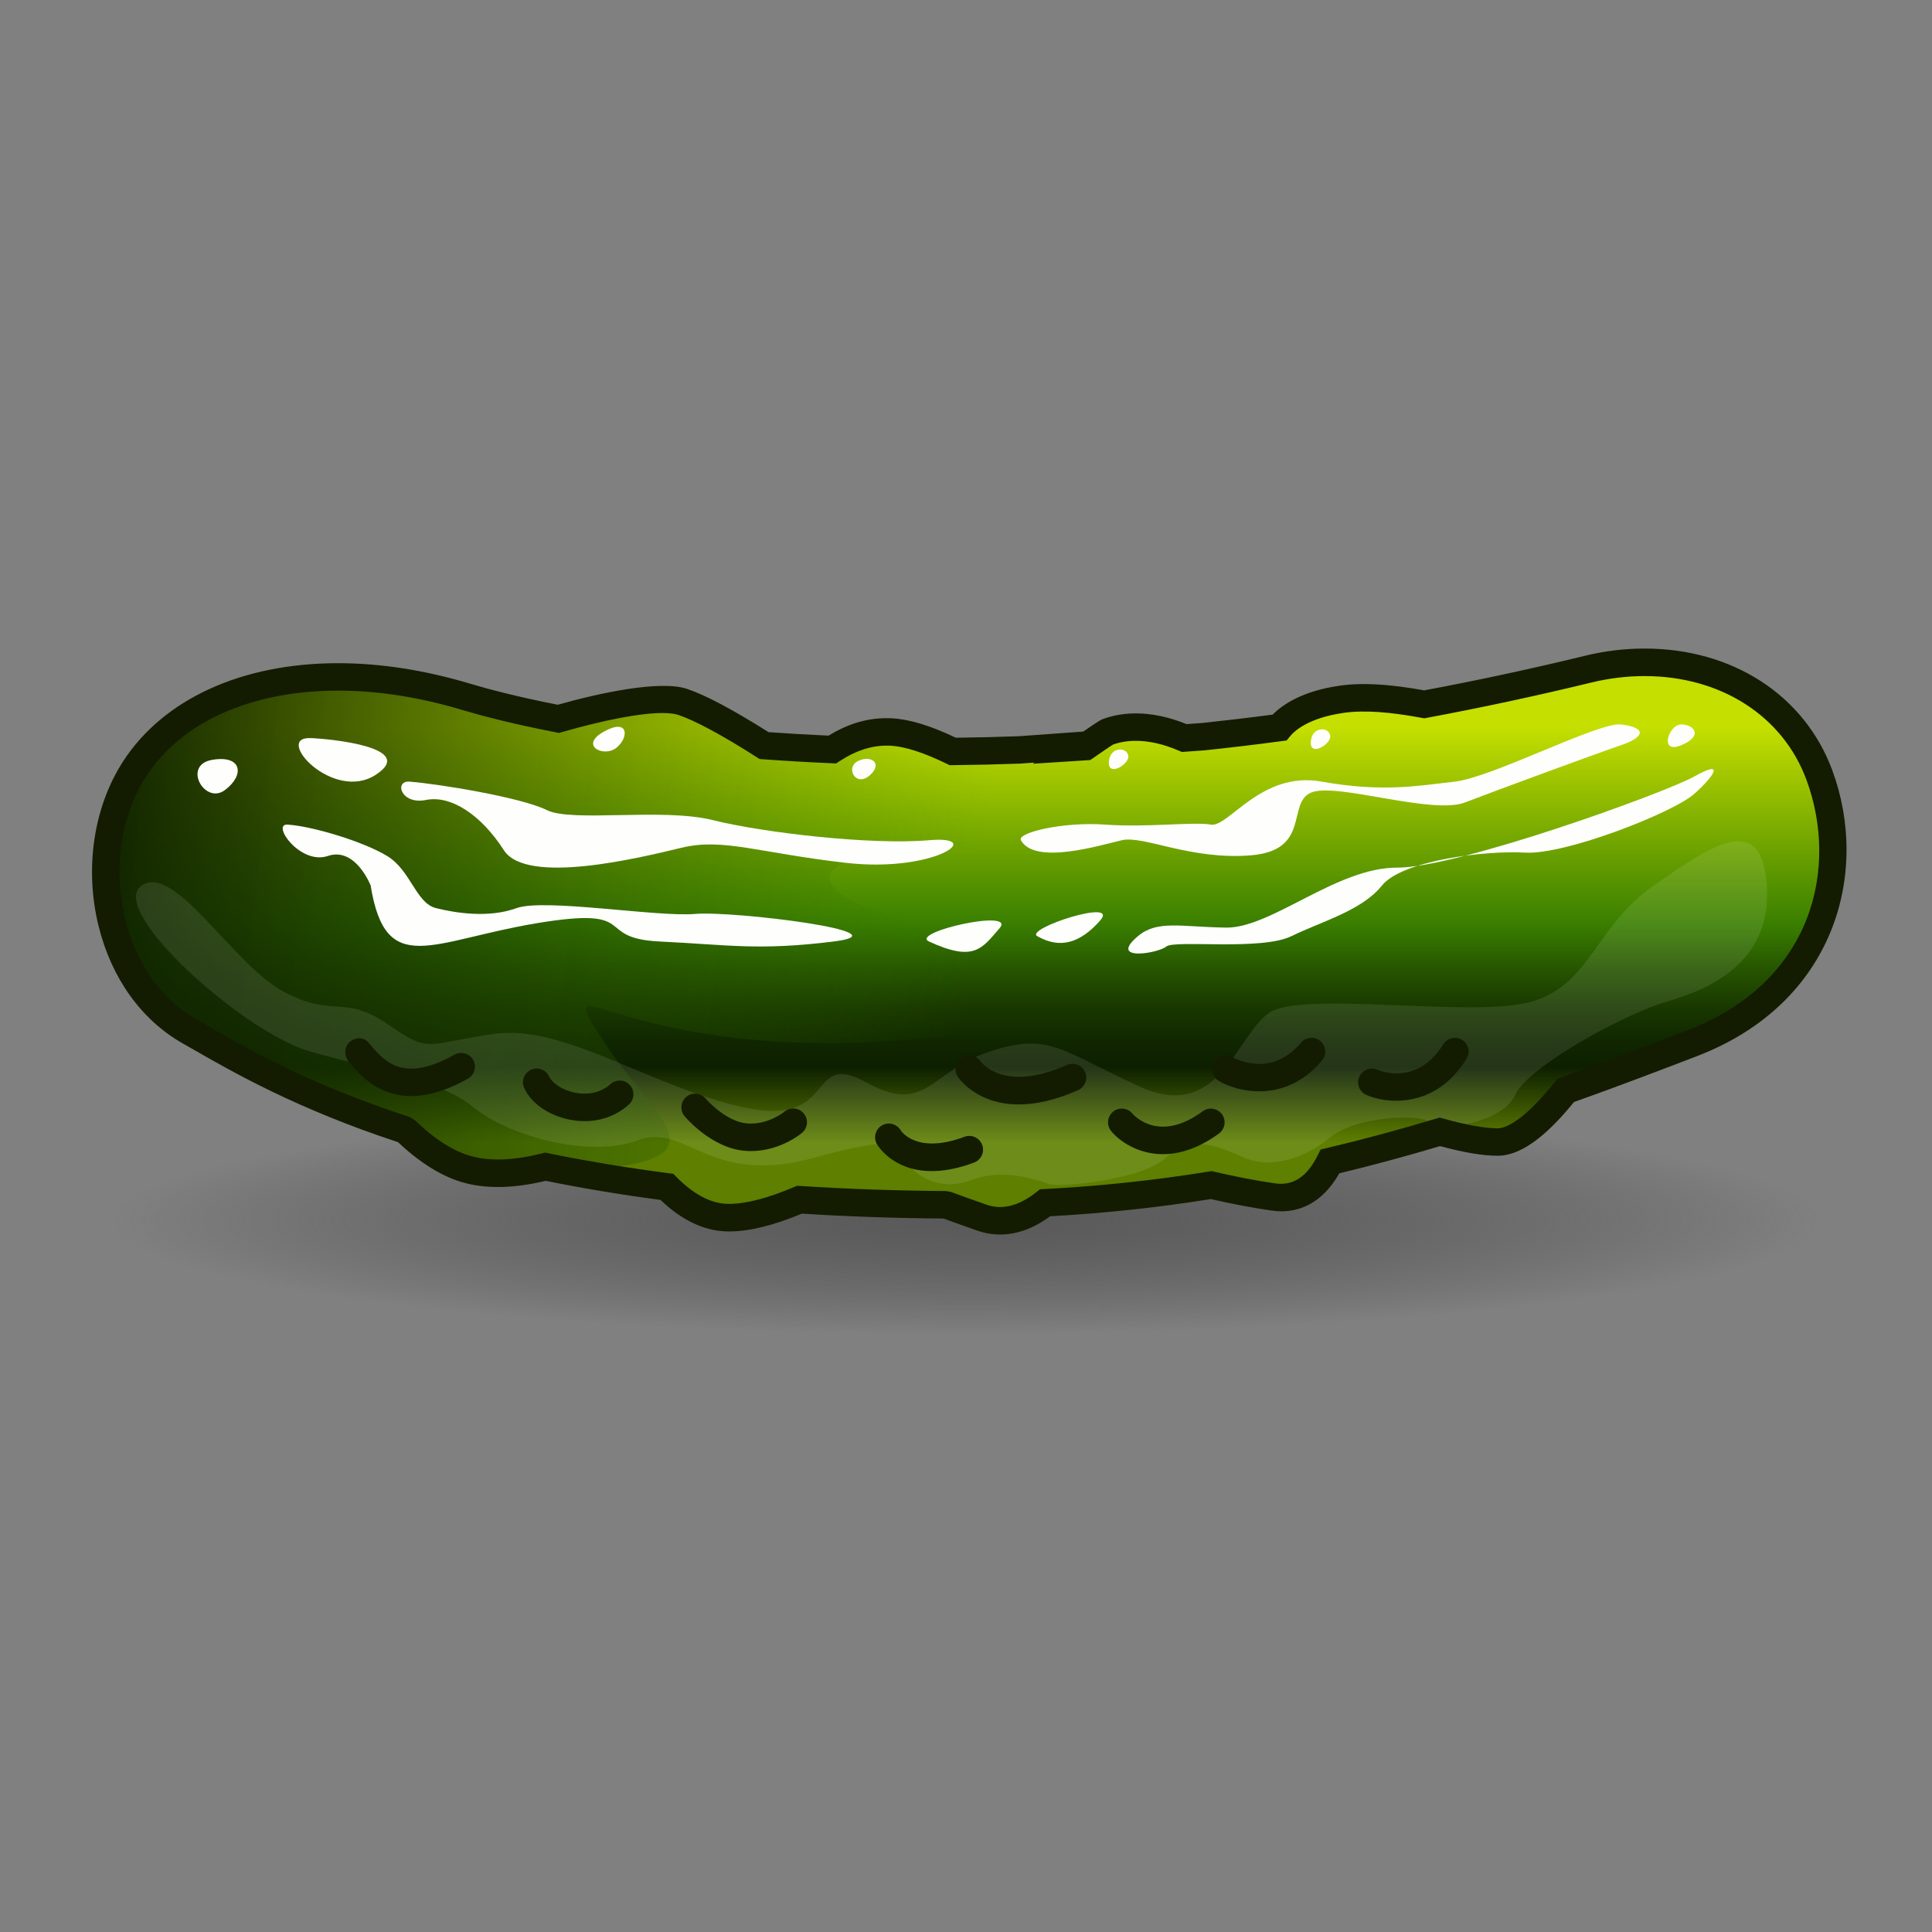 <?xml version="1.0" encoding="utf-8"?>
<!-- Generator: Adobe Illustrator 15.0.2, SVG Export Plug-In . SVG Version: 6.00 Build 0)  -->
<!DOCTYPE svg PUBLIC "-//W3C//DTD SVG 1.1//EN" "http://www.w3.org/Graphics/SVG/1.1/DTD/svg11.dtd">
<svg version="1.1" id="レイヤー_1" xmlns="http://www.w3.org/2000/svg" xmlns:xlink="http://www.w3.org/1999/xlink" x="0px"
	 y="0px" width="64px" height="64px" viewBox="0 0 64 64" style="enable-background:new 0 0 64 64;" xml:space="preserve">
<rect x="0" y="0" width="64" height="64" fill="#808080" stroke="none"/>
<g>
	
		<radialGradient id="SVGID_1_" cx="30.758" cy="52.641" r="20.113" gradientTransform="matrix(1.403 0 0 0.187 -11.148 30.586)" gradientUnits="userSpaceOnUse">
		<stop  offset="0" style="stop-color:#595959"/>
		<stop  offset="1" style="stop-color:#414141;stop-opacity:0"/>
	</radialGradient>
	<path style="fill:url(#SVGID_1_);" d="M61.104,40.438c0,2.214-13.036,4.012-29.108,4.012
		c-16.07,0-29.101-1.798-29.101-4.012c0-2.215,13.03-4.009,29.101-4.009
		C48.068,36.43,61.104,38.224,61.104,40.438z"/>
	<g>
		<g>
			<linearGradient id="SVGID_2_" gradientUnits="userSpaceOnUse" x1="32.11" y1="24.083" x2="32.11" y2="37.841">
				<stop  offset="0" style="stop-color:#C5DF00"/>
				<stop  offset="0.21" style="stop-color:#85B300"/>
				<stop  offset="0.473" style="stop-color:#3A7F00"/>
				<stop  offset="0.577" style="stop-color:#275700"/>
				<stop  offset="0.675" style="stop-color:#193800"/>
				<stop  offset="0.759" style="stop-color:#102600"/>
				<stop  offset="0.818" style="stop-color:#0D1F00"/>
				<stop  offset="1" style="stop-color:#5E7F00"/>
			</linearGradient>
			<path style="fill:url(#SVGID_2_);" d="M60.268,25.673c-1.127-3.043-4.459-4.285-7.656-3.507
				c-1.866,0.454-3.678,0.839-5.433,1.166c-0.874-0.162-1.913-0.284-2.734-0.167
				c-1.293,0.184-1.855,0.686-2.062,0.937c-0.861,0.116-1.702,0.215-2.529,0.303
				l-1.463,0.105c0.025,0.011,0.05,0.02,0.075,0.032
				c-1.088-0.667-1.77,0.149-2.621,0.201c0.029-0.019,0.059-0.037,0.087-0.056
				l-2.161,0.156c-0.756,0.027-1.493,0.044-2.21,0.051
				c-0.656-0.32-1.401-0.609-2.033-0.645c-0.812-0.046-1.495,0.275-1.957,0.58
				c-0.785-0.033-1.539-0.078-2.261-0.131c-0.814-0.518-1.958-1.201-2.699-1.448
				c-0.865-0.289-2.928,0.222-4.116,0.563c-1.314-0.256-2.342-0.517-3.051-0.729
				c-5-1.5-9.226-0.333-10.985,2.387c-1.77,2.733-1.037,7.079,1.819,8.697
				c1.292,0.732,3.458,2.067,7.147,3.268c0.588,0.567,1.316,1.11,2.103,1.315
				c0.836,0.218,1.757,0.098,2.542-0.101c1.225,0.252,2.562,0.478,4.02,0.667
				c0.493,0.497,1.157,0.978,1.938,1.017c0.752,0.038,1.672-0.257,2.458-0.592
				c1.51,0.099,3.129,0.156,4.855,0.17c0.359,0.132,0.759,0.275,1.187,0.425
				c0.817,0.285,1.553-0.063,2.092-0.491c1.91-0.099,3.743-0.301,5.502-0.586
				c0.605,0.14,1.328,0.289,2.072,0.396c0.97,0.139,1.54-0.524,1.865-1.181
				c1.25-0.296,2.461-0.627,3.637-0.979c0.654,0.182,1.367,0.338,1.915,0.338
				c0.729,0,1.606-0.897,2.254-1.711c1.449-0.516,2.845-1.045,4.188-1.561
				C60.551,32.833,61.395,28.716,60.268,25.673z"/>
			<linearGradient id="SVGID_3_" gradientUnits="userSpaceOnUse" x1="37.161" y1="24.083" x2="37.161" y2="37.841">
				<stop  offset="0" style="stop-color:#C5DF00"/>
				<stop  offset="0.21" style="stop-color:#85B300"/>
				<stop  offset="0.473" style="stop-color:#3A7F00"/>
				<stop  offset="0.577" style="stop-color:#275700"/>
				<stop  offset="0.675" style="stop-color:#193800"/>
				<stop  offset="0.759" style="stop-color:#102600"/>
				<stop  offset="0.818" style="stop-color:#0D1F00"/>
				<stop  offset="1" style="stop-color:#5E7F00"/>
			</linearGradient>
			<path style="fill:url(#SVGID_3_);" d="M36.694,24.245c-0.104,0.033-0.424,0.227-0.763,0.442
				l2.459-0.177C37.637,24.173,36.877,24.188,36.694,24.245z"/>
		</g>
		<linearGradient id="SVGID_4_" gradientUnits="userSpaceOnUse" x1="2.388" y1="28.502" x2="32.138" y2="31.918">
			<stop  offset="0" style="stop-color:#0D1F00"/>
			<stop  offset="0.17" style="stop-color:#112600;stop-opacity:0.83"/>
			<stop  offset="0.427" style="stop-color:#1A3B00;stop-opacity:0.573"/>
			<stop  offset="0.737" style="stop-color:#2A5D00;stop-opacity:0.263"/>
			<stop  offset="1" style="stop-color:#3A7F00;stop-opacity:0"/>
		</linearGradient>
		<path style="fill:url(#SVGID_4_);" d="M3.852,26.747C6.361,21.25,13.524,22.106,16.401,23.345
			s4.46-0.851,6.035-0.14s3.179,2.204,5.135,1.624s2.438-0.542,3.989,0.064
			s11.468-0.521,11.468-0.521s0.184,4.475-8.25,3.868
			c-8.433-0.606-8.834,1.161-4.834,2.252s10.066,3.05,0.417,3.925
			c-9.65,0.875-12.25-2.833-10.417,0s4.454,4.085-1.148,4.376
			s-2.549-0.306-5.371-1.358s-7.178-2.179-9.371-5.848
			C2.444,28.833,3.852,26.747,3.852,26.747z"/>
		<path style="opacity:0.1;fill:#FFFFFF;" d="M4.694,29.335c-1.167,0.804,3.374,4.869,5.583,5.499
			s4.333,0.949,5.417,1.85s3.75,1.704,5.417,1.094s2.333,1.562,5.917,0.56
			s2.833-0.043,3.083,0.269s0.999,0.896,2.083,0.479s2.251,0.039,2.584,0.145
			s3.098-0.145,3.857-0.892s1.642-0.413,2.559,0s2.075,0.013,2.871-0.662
			s2.961-0.811,3.296-0.495s2.416,0.021,2.833-0.912s3.607-2.684,5.054-3.101
			s3.447-1.331,3.28-3.832s-1.833-1.332-3.75,0s-2.083,3.249-4,3.832
			s-7.666-0.384-8.75,0.392s-1.666,3.615-4.25,2.445s-3-1.836-5-1.17
			c-2,0.666-2.083,2.121-4.083,1.019s-0.917,1.515-4.042,0.831
			S18.695,33.916,16.361,34.25s-2.076,0.667-3.538-0.333S11.036,33.75,9.365,32.833
			S5.783,28.585,4.694,29.335z"/>
		<path style="fill:#131C01;" d="M13.616,36.309c-1.095,0-1.705-0.715-2.057-1.128
			c-0.163-0.19-0.163-0.504,0.028-0.667s0.457-0.169,0.62,0.024
			c0,0,0.044,0.052,0.045,0.052c0.492,0.579,1.106,1.299,2.803,0.347
			c0.223-0.121,0.498-0.043,0.62,0.175c0.123,0.22,0.045,0.497-0.174,0.62
			C14.75,36.151,14.129,36.309,13.616,36.309z"/>
		<path style="fill:#131C01;" d="M19.364,37.139c-0.167,0-0.338-0.018-0.51-0.053
			c-0.69-0.142-1.261-0.542-1.49-1.045c-0.104-0.229-0.003-0.498,0.225-0.603
			c0.229-0.106,0.499-0.004,0.603,0.226c0.089,0.195,0.408,0.44,0.845,0.53
			c0.215,0.046,0.76,0.104,1.185-0.281c0.187-0.168,0.474-0.156,0.643,0.03
			c0.169,0.187,0.155,0.475-0.031,0.644
			C20.437,36.948,19.919,37.139,19.364,37.139z"/>
		<path style="fill:#131C01;" d="M24.875,38.131c-0.072,0-0.146-0.004-0.222-0.011
			c-1.092-0.099-1.94-1.103-1.976-1.146c-0.16-0.192-0.134-0.479,0.058-0.64
			c0.193-0.161,0.479-0.136,0.641,0.057c0.177,0.21,0.767,0.769,1.358,0.822
			c0.703,0.064,1.243-0.381,1.248-0.385c0.191-0.161,0.479-0.138,0.641,0.053
			c0.162,0.19,0.141,0.476-0.048,0.639C26.544,37.547,25.855,38.131,24.875,38.131z"/>
		<path style="fill:#131C01;" d="M30.865,38.794c-1.285,0-1.789-0.846-1.816-0.893
			c-0.125-0.218-0.05-0.496,0.168-0.621c0.215-0.125,0.491-0.052,0.618,0.161
			c0.029,0.046,0.546,0.804,2.115,0.216c0.234-0.088,0.497,0.031,0.586,0.267
			c0.088,0.235-0.031,0.498-0.267,0.587C31.724,38.715,31.258,38.794,30.865,38.794z
			"/>
		<path style="fill:#131C01;" d="M38.523,38.233c-0.814,0-1.423-0.414-1.713-0.763
			c-0.16-0.193-0.134-0.48,0.06-0.642c0.192-0.159,0.478-0.135,0.639,0.057
			c0.093,0.106,0.914,0.97,2.333-0.073c0.201-0.149,0.485-0.105,0.637,0.098
			c0.148,0.203,0.104,0.487-0.098,0.637C39.693,38.051,39.063,38.233,38.523,38.233
			z"/>
		<path style="fill:#131C01;" d="M46.251,36.463c-0.396,0-0.747-0.087-0.989-0.193
			c-0.23-0.102-0.335-0.37-0.234-0.6c0.101-0.23,0.365-0.334,0.598-0.235
			c0.135,0.059,1.344,0.516,2.183-0.84c0.132-0.214,0.415-0.281,0.626-0.147
			c0.214,0.132,0.28,0.413,0.147,0.626C47.913,36.152,47,36.463,46.251,36.463z"/>
		<path style="fill:#131C01;" d="M41.712,36.151c-0.548,0-1.03-0.166-1.328-0.338
			c-0.218-0.126-0.292-0.404-0.167-0.622c0.127-0.22,0.406-0.292,0.622-0.167
			c0.126,0.072,1.291,0.673,2.256-0.481c0.161-0.194,0.448-0.221,0.641-0.059
			c0.193,0.161,0.22,0.448,0.059,0.641C43.145,35.905,42.379,36.151,41.712,36.151
			z"/>
		<path style="fill:#131C01;" d="M33.75,36.585c-1.393,0-1.986-0.864-2.02-0.915
			c-0.139-0.21-0.081-0.492,0.129-0.631c0.208-0.138,0.487-0.083,0.627,0.124
			c0.041,0.055,0.793,1.034,2.857,0.116c0.226-0.098,0.499,0,0.601,0.231
			c0.103,0.229-0.001,0.498-0.231,0.601C34.934,36.458,34.283,36.585,33.75,36.585z"/>
		<path style="fill:#FEFFFD;" d="M10.278,24.45c0.616,0.02,3.583,0.301,2.167,1.217
			S9.055,24.41,10.278,24.45z"/>
		<path style="fill:#FEFFFD;" d="M13.569,25.893c0.956,0.073,3.709,0.524,4.542,0.941
			s3.833-0.083,5.5,0.333S28.86,28,30.777,27.833s0.167,1.083-2.75,0.75
			s-4.072-0.833-5.453-0.5s-5.131,1.25-5.881,0.083S14.945,26.333,14.111,26.5
			S13.048,25.853,13.569,25.893z"/>
		<path style="fill:#FEFFFD;" d="M33.819,27.833c-0.135-0.245,1.375-0.618,2.792-0.517
			s2.917-0.101,3.5,0s1.667-1.784,3.667-1.425s3.166,0.144,4.416,0.001
			s4.75-1.976,5.5-1.893s0.916,0.373,0,0.687s-4.082,1.48-5.166,1.897
			S44.277,25.917,43.444,26.25s0,1.917-2,2.083s-3.566-0.667-4.283-0.5
			S34.277,28.667,33.819,27.833z"/>
		<path style="fill:#FEFFFD;" d="M55.694,23.997c0.417,0.003,0.75,0.376,0,0.689
			S55.277,23.994,55.694,23.997z"/>
		<path style="fill:#FEFFFD;" d="M7.028,25.171c1-0.171,1.083,0.515,0.417,1.005
			S6.028,25.342,7.028,25.171z"/>
		<path style="fill:#FEFFFD;" d="M9.528,27.316c0.834,0.056,2.507,0.561,3.295,1.039
			s0.954,1.562,1.621,1.728s1.75,0.333,2.667,0s4.667,0.301,5.917,0.192
			s7.083,0.604,4.583,0.914s-3.5,0.106-5.75,0S21.278,30,17.778,30.583s-5,1.833-5.5-1.25
			c0,0-0.5-1.289-1.417-0.978S8.972,27.279,9.528,27.316z"/>
		<path style="fill:#FEFFFD;" d="M30.777,31.19c-0.664-0.306,2.917-1.107,2.334-0.44
			C32.528,31.417,32.277,31.88,30.777,31.19z"/>
		<path style="fill:#FEFFFD;" d="M34.361,31.012c-0.431-0.246,2.749-1.277,2.083-0.52
			S35.111,31.44,34.361,31.012z"/>
		<path style="fill:#FEFFFD;" d="M37.694,31.012c0.643-0.542,1.417-0.307,2.917-0.284
			s3.667-1.994,5.667-1.986s8.892-2.48,9.862-3.027s0.696-0.062,0,0.57
			s-4.292,2.037-5.612,1.959s-4.083,0.259-4.75,1.091s-2,1.188-3,1.677
			s-3.868,0.114-4.143,0.343S36.694,31.856,37.694,31.012z"/>
		<path style="fill:#FEFFFD;" d="M20.004,24.236c0.833-0.463,0.833,0.198,0.417,0.534
			S19.171,24.699,20.004,24.236z"/>
		<path style="fill:#FEFFFD;" d="M28.425,25.209c0.437-0.213,0.837,0.087,0.379,0.482
			C28.345,26.086,27.989,25.423,28.425,25.209z"/>
		<path style="fill:#FEFFFD;" d="M43.444,24.449c0.088-0.367,0.575-0.372,0.621-0.077
			S43.277,25.148,43.444,24.449z"/>
		<path style="fill:#131C01;" d="M33.131,40.895c-0.254,0-0.507-0.043-0.753-0.129
			c-0.401-0.14-0.778-0.274-1.12-0.4c-1.642-0.014-3.221-0.068-4.695-0.163
			c-0.939,0.392-1.747,0.59-2.401,0.59l-0.157-0.004
			c-0.727-0.037-1.441-0.387-2.125-1.04c-1.321-0.175-2.598-0.388-3.801-0.632
			c-1.021,0.244-1.916,0.27-2.666,0.074c-0.725-0.188-1.474-0.645-2.228-1.355
			c-3.342-1.098-5.479-2.324-6.761-3.06l-0.372-0.212
			C4.679,33.784,3.688,32.399,3.262,30.663c-0.465-1.899-0.161-3.933,0.815-5.44
			c1.338-2.068,3.935-3.254,7.122-3.254c1.402,0,2.874,0.229,4.376,0.679
			c0.56,0.168,1.513,0.424,2.901,0.698c1.393-0.395,3.397-0.822,4.279-0.527
			c0.609,0.203,1.518,0.685,2.703,1.434c0.638,0.046,1.302,0.085,1.99,0.116
			c0.682-0.42,1.374-0.613,2.106-0.574c0.581,0.033,1.271,0.243,2.109,0.643
			c0.68-0.007,1.377-0.024,2.091-0.05l2.13-0.154
			c0.564-0.388,0.599-0.399,0.673-0.423c0.158-0.054,0.52-0.179,1.067-0.179
			c0.538,0,1.104,0.12,1.681,0.355l0.517-0.037
			c0.756-0.081,1.537-0.172,2.337-0.278c0.327-0.329,0.986-0.783,2.222-0.958
			c0.766-0.11,1.68-0.047,2.798,0.155c1.766-0.33,3.558-0.715,5.326-1.146
			c0.652-0.159,1.315-0.239,1.973-0.239c2.914,0,5.297,1.544,6.218,4.03
			c1.249,3.372,0.111,7.708-4.479,9.471c-1.309,0.503-2.667,1.019-4.076,1.521
			c-0.973,1.198-1.801,1.78-2.528,1.78c-0.486,0-1.111-0.104-1.909-0.319
			c-1.161,0.345-2.256,0.64-3.337,0.9c-0.585,1.034-1.357,1.259-1.917,1.259
			c-0.102,0-0.208-0.007-0.318-0.023c-0.622-0.089-1.284-0.214-2.023-0.382
			c-1.754,0.281-3.543,0.473-5.321,0.569C34.242,40.692,33.687,40.895,33.131,40.895
			z M26.407,39.28l0.108,0.007c1.511,0.099,3.136,0.155,4.829,0.169l0.153,0.027
			c0.357,0.132,0.754,0.274,1.18,0.423c0.526,0.185,1.08,0.041,1.659-0.418
			l0.114-0.091l0.146-0.008c1.821-0.094,3.656-0.289,5.452-0.58l0.089-0.015
			l0.087,0.021c0.748,0.173,1.414,0.3,2.034,0.389
			c0.592,0.076,1.043-0.228,1.393-0.933l0.096-0.191l0.208-0.05
			c1.167-0.276,2.349-0.594,3.61-0.972l0.126-0.037l0.127,0.035
			c0.768,0.213,1.371,0.321,1.793,0.321c0.202,0,0.792-0.15,1.897-1.539
			l0.081-0.103l0.123-0.043c1.445-0.515,2.837-1.043,4.177-1.557
			c4.227-1.624,5.011-5.443,3.951-8.305C59.056,23.712,57,22.396,54.477,22.396
			c-0.584,0-1.176,0.072-1.758,0.213c-1.812,0.44-3.648,0.834-5.457,1.171
			l-0.083,0.015l-0.083-0.015c-1.049-0.195-1.895-0.264-2.587-0.165
			c-1.162,0.165-1.628,0.597-1.774,0.775l-0.113,0.138l-0.178,0.024
			c-0.865,0.117-1.71,0.216-2.542,0.304l-0.751,0.054l-0.103-0.044
			c-0.499-0.215-0.978-0.325-1.424-0.325c-0.396,0-0.651,0.088-0.748,0.121
			c-0.062,0.034-0.33,0.219-0.656,0.444l-0.104,0.072l-1.903,0.122l0.057-0.039
			l-0.466,0.034c-0.776,0.028-1.518,0.045-2.239,0.052l-0.107,0.001l-0.097-0.047
			c-0.76-0.371-1.385-0.572-1.859-0.599L29.372,24.7
			c-0.516,0-1.037,0.171-1.55,0.509l-0.123,0.081l-0.147-0.006
			c-0.791-0.034-1.549-0.079-2.275-0.132l-0.114-0.009l-0.096-0.061
			c-1.153-0.734-2.052-1.218-2.599-1.4c-0.084-0.028-0.244-0.062-0.527-0.062
			c-0.726,0-1.904,0.224-3.319,0.63l-0.105,0.03l-0.107-0.021
			c-1.483-0.289-2.501-0.562-3.095-0.74c-1.417-0.425-2.802-0.641-4.115-0.641
			c-2.873,0-5.19,1.035-6.357,2.838c-0.842,1.301-1.102,3.069-0.695,4.729
			c0.365,1.49,1.202,2.671,2.356,3.324l0.375,0.215
			c1.346,0.772,3.379,1.939,6.688,3.017l0.175,0.105
			c0.666,0.643,1.306,1.047,1.901,1.202c0.623,0.163,1.405,0.129,2.315-0.102
			l0.102-0.025l0.102,0.021c1.256,0.259,2.597,0.481,3.987,0.662l0.155,0.02
			l0.11,0.111c0.554,0.559,1.105,0.855,1.638,0.882l0.111,0.003
			c0.546,0,1.288-0.193,2.145-0.559L26.407,39.28z"/>
	</g>
	<path style="fill:#FEFFFD;" d="M36.755,25.116c0.088-0.367,0.575-0.372,0.621-0.077
		S36.588,25.815,36.755,25.116z"/>
</g>
</svg>
